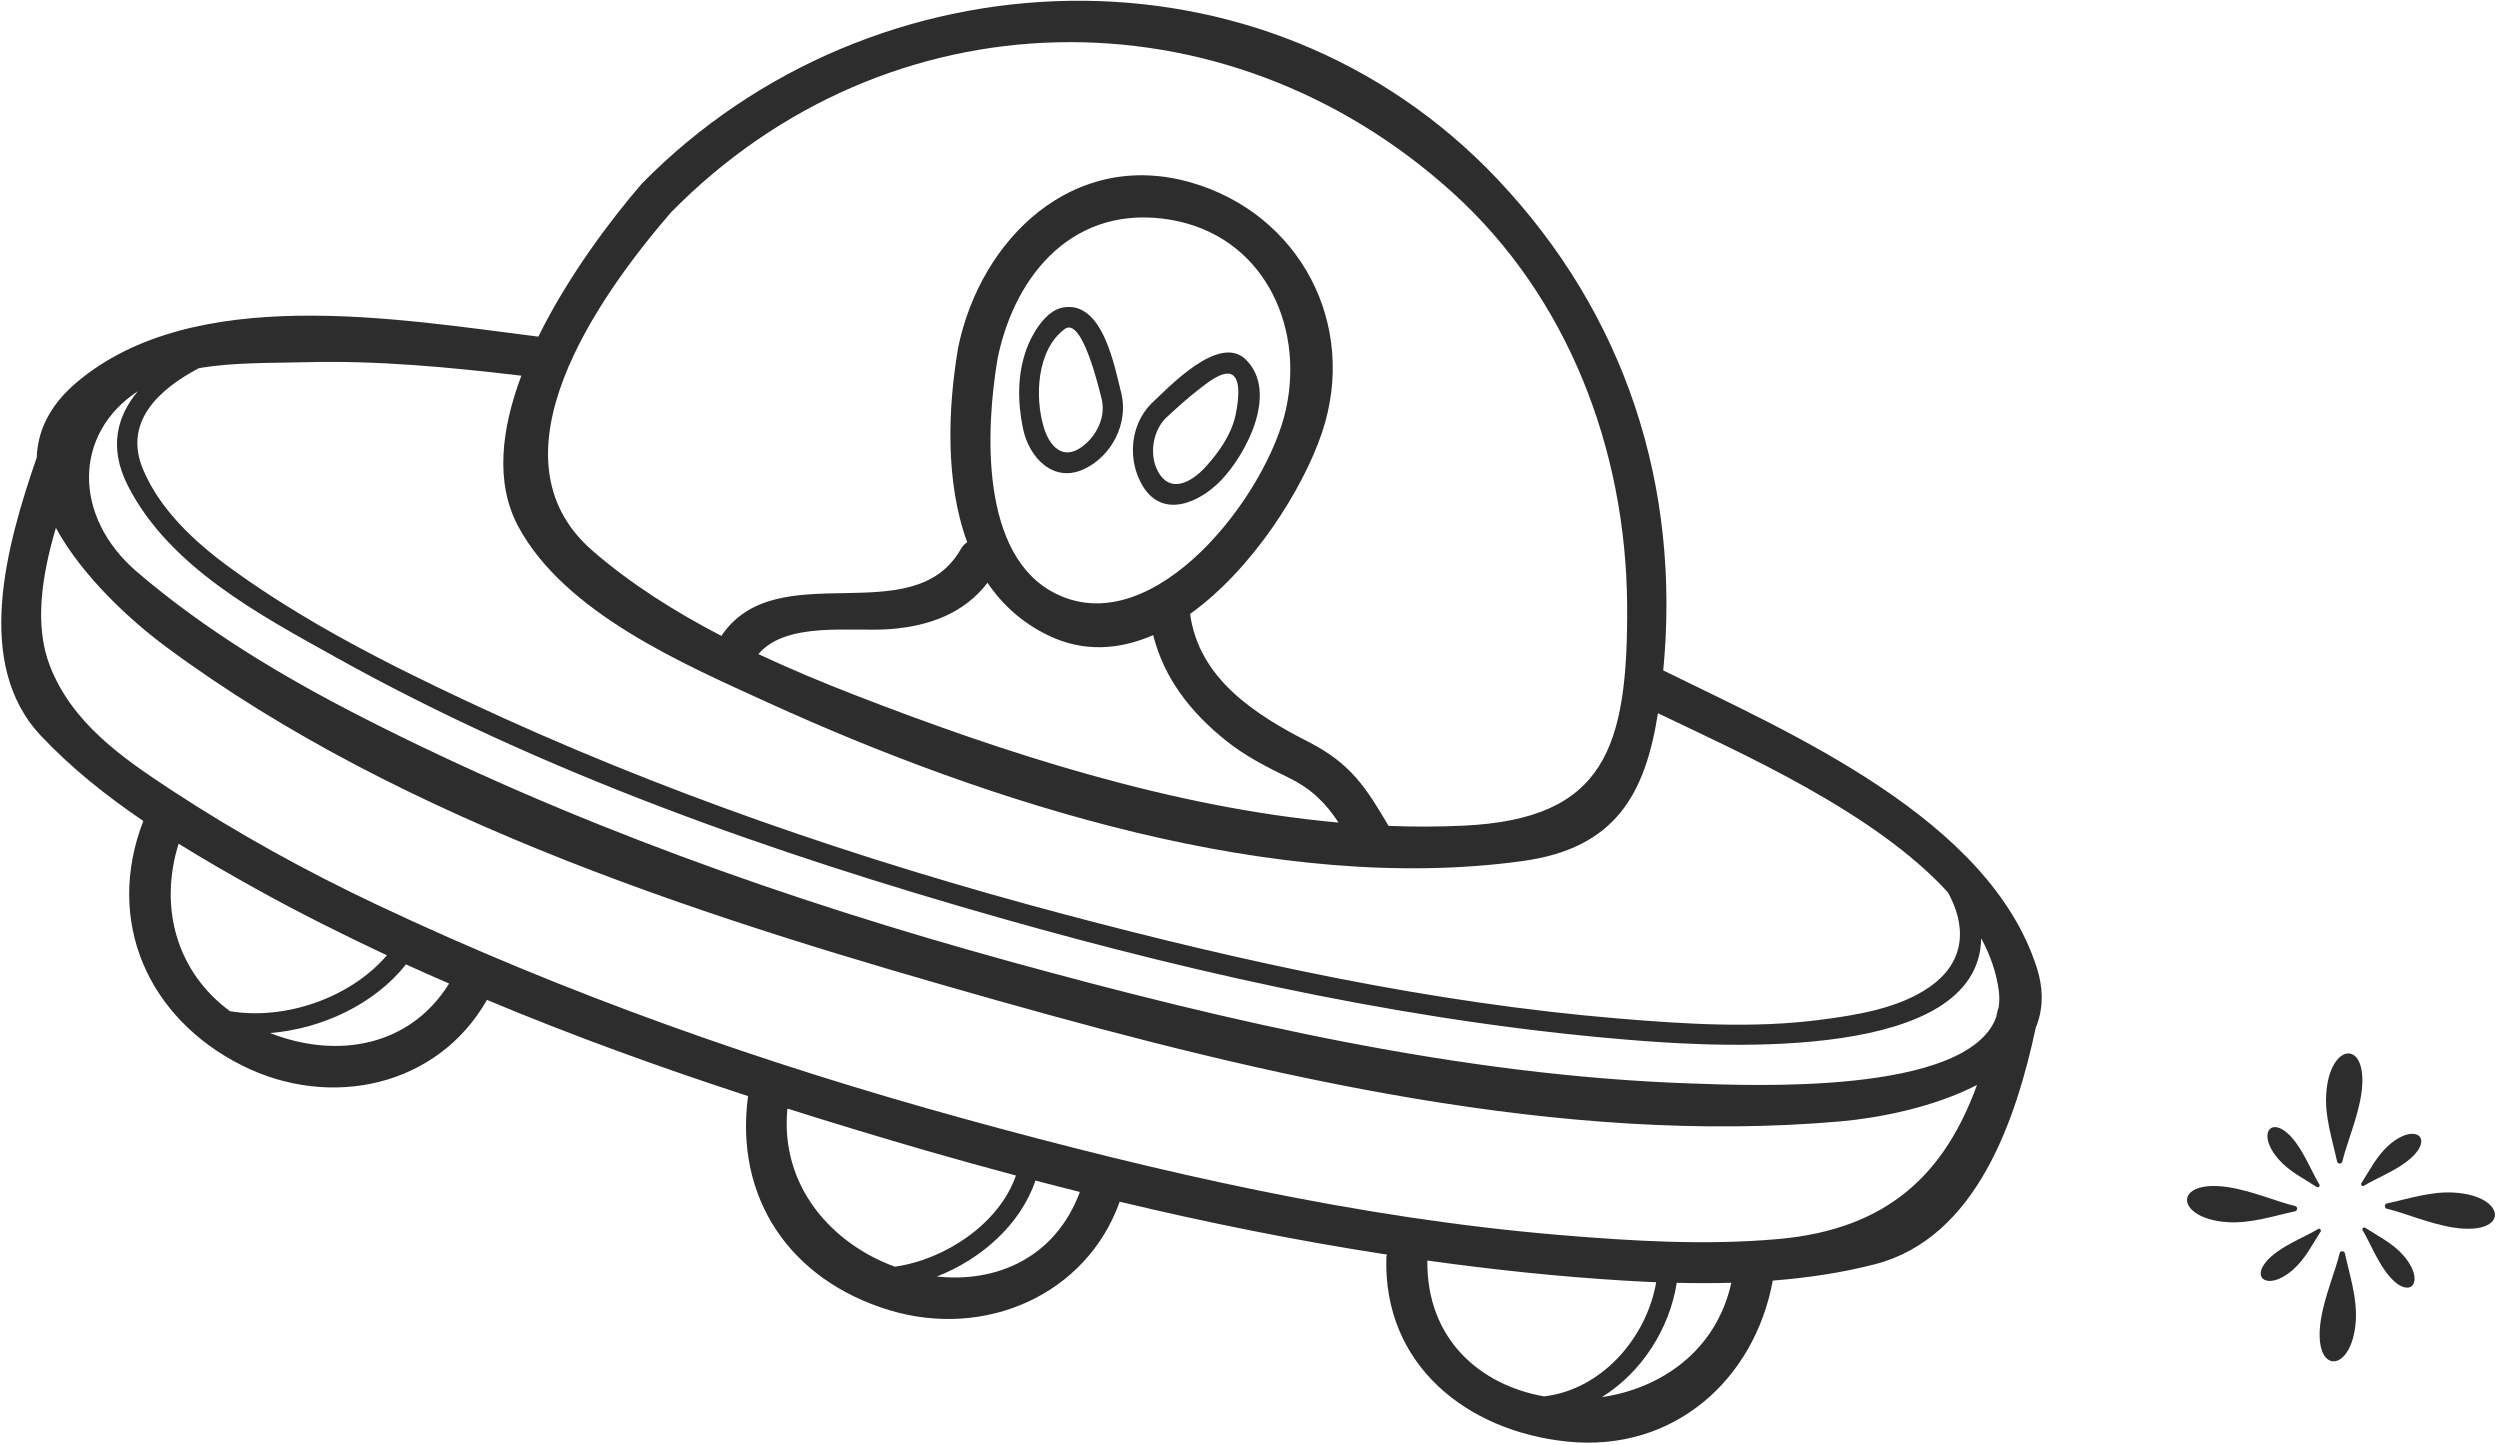 <?xml version="1.0" encoding="UTF-8" standalone="no"?>
<!DOCTYPE svg PUBLIC "-//W3C//DTD SVG 1.1//EN" "http://www.w3.org/Graphics/SVG/1.1/DTD/svg11.dtd">
<svg width="100%" height="100%" viewBox="0 0 275 159" version="1.1" xmlns="http://www.w3.org/2000/svg" fill="white" xmlns:xlink="http://www.w3.org/1999/xlink" xml:space="preserve" xmlns:serif="http://www.serif.com/" style="fill-rule:evenodd;clip-rule:evenodd;stroke-linejoin:round;stroke-miterlimit:2;">
    <g transform="matrix(1,0,0,1,-304.741,-198.245)">
        <g transform="matrix(0.366,0,0,0.366,39.601,41.963)">
            <path d="M1258.84,799.394C1237.08,801.326 1215.02,800.001 1193.3,798.186C1132.72,793.123 1072.69,779.34 1014.2,763.24C953.938,746.651 894.534,725.737 837.983,699.04C816.529,688.91 795.706,677.447 775.876,664.415C761.24,654.797 746.189,644.406 739.47,627.252C734.626,614.878 737.034,599.899 741.222,585.647C749.146,600.181 763.578,613.426 774.302,621.383C846.195,674.7 939.765,703.895 1024.78,727.864C1104.99,750.479 1193.8,771.458 1277.76,764.012C1288.71,763.039 1305.51,759.887 1318.61,753.072C1309.05,779.352 1292.23,796.434 1258.84,799.394ZM1205.85,846.903C1217.73,839.544 1226.21,826.458 1228.36,812.546C1233.83,812.681 1239.3,812.684 1244.77,812.534C1240.28,832.916 1223.71,844.307 1205.85,846.903ZM1153.41,805.851C1173.14,808.595 1192.94,810.707 1212.78,811.894C1215.9,812.08 1219.03,812.243 1222.18,812.369C1219.3,829.184 1205.67,844.718 1188.47,846.675C1169.44,843.312 1153.14,829.626 1153.41,805.851ZM1006.01,810.65C1019.33,805.455 1031.16,795.016 1035.63,781.81C1040.07,782.976 1044.52,784.124 1048.98,785.238C1041.53,805.223 1023.71,812.57 1006.01,810.65ZM961.087,760.181C975.05,764.593 989.038,768.841 1003,772.874C1011.88,775.437 1020.8,777.91 1029.76,780.301C1024.71,794.869 1008.36,805.587 993.376,807.699C974.401,800.794 958.792,783.405 961.087,760.181ZM805.585,737.471C821.153,736.245 836.956,728.811 846.451,716.849C850.741,718.82 855.074,720.704 859.407,722.597C847.68,741.491 825.871,745.425 805.585,737.471ZM778.106,680.578C785.753,685.32 793.557,689.797 801.333,694.121C814.179,701.266 827.361,707.838 840.706,714.112C829.66,726.999 810.026,733.673 793.557,730.915C777.673,719.241 772.073,699.986 778.106,680.578ZM765.871,544.569C759.566,552.108 757.024,561.533 762.869,572.997C775.3,597.387 802.46,611.792 825.387,624.562C887.851,659.358 956.543,683.415 1025.12,702.91C1087.8,720.725 1152.47,734.791 1217.54,739.803C1242.19,741.699 1319.2,746.038 1319.87,709.004C1322.6,714.064 1324.46,719.349 1325.17,724.884C1325.4,726.705 1325.34,728.393 1325.07,729.989C1325.02,730.169 1324.9,730.278 1324.86,730.47C1324.7,731.242 1324.52,731.972 1324.36,732.736C1315.65,756.314 1249.84,753.213 1232.87,752.639C1163.69,750.307 1094.53,734.298 1028.05,715.996C961.174,697.588 895.008,674.091 833.167,642.516C809.299,630.328 785.979,616.335 765.588,598.865C746.225,582.276 746.43,557.315 765.871,544.569ZM815.934,535.869C837.688,535.272 859.512,537.363 881.12,539.911C875.092,555.95 873.133,572.122 880.194,585.241C894.206,611.266 929.984,626.635 955.215,638.147C1021.8,668.532 1107.95,696.032 1182.06,685.782C1210.07,681.909 1218.87,665.587 1222.72,641.362C1247.46,653.243 1287.83,671.029 1309.89,695.22C1315.2,704.86 1315.59,715.788 1304.37,723.619C1295.07,730.121 1282.22,732.122 1271.23,733.538C1251.39,736.086 1230.96,734.782 1211.12,733.135C1154.66,728.445 1098.65,716.23 1044,701.714C982.758,685.449 922.358,664.767 864.96,637.843C840.333,626.293 815.438,613.604 793.416,597.534C782.98,589.92 772.505,580.194 767.424,568.087C761.391,553.712 772.298,543.949 784.179,537.663C794.558,535.858 806.144,536.14 815.934,535.869ZM1021.22,602.147C1025.62,608.664 1031.56,614.13 1039.43,617.946C1050.1,623.123 1060.88,622.303 1071.01,617.883C1074.28,630.836 1082.21,641.089 1093.08,649.749C1098.73,654.247 1105.07,657.486 1111.53,660.629C1118.96,664.244 1123.03,668.652 1126.72,674.217C1076.8,669.755 1025.96,653.249 980.829,635.686C971.363,632.002 961.784,628.003 952.361,623.586C960.844,613.601 980.423,616.981 992.063,616.068C1003.85,615.145 1014.25,611.269 1021.22,602.147ZM1041.99,605.551C1018.79,594.298 1020.66,555.872 1024.27,534.65C1029.64,508.718 1047.78,488.333 1076.05,493.024C1103.59,497.594 1116.47,524.145 1110.98,549.734C1105.42,575.638 1071.52,619.869 1041.99,605.551ZM1161,484.884C1195.83,516.392 1213.09,562.372 1213.45,608.619C1213.78,652.044 1206.64,673.06 1164.58,675.134C1157.03,675.506 1149.41,675.515 1141.76,675.22C1135.02,663.763 1130.38,656.449 1117.74,650.001C1101.64,641.786 1084.73,630.95 1082.11,611.509C1100.87,598.096 1116,574.033 1121.72,557.101C1132.73,524.481 1114.99,491.182 1082.27,481.819C1047,471.729 1019.15,498.793 1012.41,531.38C1009.32,549.496 1008.43,571.789 1015.12,589.962C1014.39,590.446 1013.72,591.101 1013.19,592.035C998.767,617.348 957.929,593.297 941.237,618.111C927.367,610.911 914.122,602.582 902.508,592.522C870.095,564.445 904.032,516.398 926.042,490.882C991.153,424.598 1092.27,422.715 1161,484.884ZM1336.56,717.778C1322.2,673.033 1262.71,647.402 1224.41,628.541C1224.37,628.523 1224.34,628.531 1224.31,628.514C1229.62,573.072 1212.96,521.591 1174.6,480.975C1104.6,406.843 986.841,411.428 917.34,482.179C907.959,493.051 895.162,510.013 886.222,528.174C843.809,522.871 782.602,512.122 747.379,541.993C739.194,548.934 735.75,556.642 735.459,564.514C726.469,590.632 716.243,626.449 736.775,648.186C745.94,657.885 756.417,666.218 767.499,673.739C755.895,703.727 768.773,733.027 797.28,747.276C823.815,760.539 855.985,753.559 870.78,727.516C896.483,738.276 922.767,747.796 949.251,756.423C945.149,786.966 961.748,811.69 991.769,820.78C1020.48,829.475 1050.92,816.209 1060.95,788.165C1087.5,794.52 1114.31,799.914 1141.28,804.064C1141.23,804.352 1141.1,804.572 1141.09,804.884C1140.09,837.113 1165.14,857.122 1195.41,860.257C1227.39,863.562 1251.72,841.72 1257.23,811.879C1267.61,811.062 1277.9,809.556 1287.94,806.963C1318.55,799.061 1330.4,763.264 1336.25,735.939C1338.37,730.776 1338.81,724.8 1336.56,717.778Z" style="fill:rgb(44,45,44);fill-rule:nonzero;"/>
        </g>
        <g transform="matrix(0.366,0,0,0.366,39.601,41.963)">
            <path d="M1072.37,568.523C1069.76,563.553 1070.91,556.554 1074.8,552.648C1078.04,549.653 1081.29,546.669 1084.8,543.979C1086.79,542.447 1091.72,538.288 1094.52,539.511C1097.93,540.992 1096.26,549.634 1095.68,552.119C1094.36,557.832 1090.75,562.877 1086.91,567.164C1082.63,571.948 1076.1,575.599 1072.37,568.523ZM1098.93,535.139C1090.86,527.044 1075.58,543.547 1070.45,548.297C1064.02,554.755 1063.22,565.449 1067.92,573.141C1073.94,583.003 1084.94,578.027 1091.26,571.515C1098.91,563.64 1108.76,545.016 1098.93,535.139Z" style="fill:rgb(44,45,44);fill-rule:nonzero;"/>
        </g>
        <g transform="matrix(0.366,0,0,0.366,39.601,41.963)">
            <path d="M1049.56,561.317C1043.83,565.476 1039.86,561.134 1038.15,555.485C1035.36,546.308 1036.02,532.186 1044.38,525.911C1049.69,521.927 1054.81,544.148 1055.59,547.168C1056.76,552.54 1053.89,558.168 1049.56,561.317ZM1043.84,519.424C1038.57,520.392 1034.49,527.546 1032.89,532.035C1030.16,539.713 1030.25,547.778 1031.86,555.695C1033.64,564.53 1041.09,572.444 1050.47,567.871C1058.6,563.91 1063.45,554.382 1061.52,545.533C1059.43,537.465 1055.99,517.189 1043.84,519.424Z" style="fill:rgb(44,45,44);fill-rule:nonzero;"/>
        </g>
        <g transform="matrix(0.366,0,0,0.366,39.601,41.963)">
            <path d="M1423.56,755.812C1423.12,762.723 1425.38,769.418 1426.83,776.077C1426.99,776.852 1428.21,776.918 1428.4,776.119C1429.67,770.734 1433.02,763.006 1434.09,755.884C1436.59,739.172 1424.57,739.887 1423.56,755.812Z" style="fill:rgb(44,45,44);fill-rule:nonzero;"/>
        </g>
        <g transform="matrix(0.366,0,0,0.366,39.601,41.963)">
            <path d="M1432.45,823.944C1432.89,817.026 1430.62,810.338 1429.18,803.673C1429.02,802.898 1427.8,802.838 1427.61,803.631C1426.33,809.022 1422.99,816.744 1421.92,823.865C1419.42,840.584 1431.44,839.869 1432.45,823.944Z" style="fill:rgb(44,45,44);fill-rule:nonzero;"/>
        </g>
        <g transform="matrix(0.366,0,0,0.366,39.601,41.963)">
            <path d="M1462.07,785.434C1455.16,784.989 1448.46,787.255 1441.8,788.697C1441.03,788.859 1440.97,790.079 1441.76,790.272C1447.14,791.546 1454.87,794.893 1462,795.963C1478.71,798.463 1478,786.437 1462.07,785.434Z" style="fill:rgb(44,45,44);fill-rule:nonzero;"/>
        </g>
        <g transform="matrix(0.366,0,0,0.366,39.601,41.963)">
            <path d="M1393.94,794.316C1400.85,794.76 1407.55,792.495 1414.21,791.053C1414.98,790.89 1415.04,789.671 1414.25,789.478C1408.86,788.204 1401.14,784.857 1394.01,783.787C1377.3,781.287 1378.01,793.312 1393.94,794.316Z" style="fill:rgb(44,45,44);fill-rule:nonzero;"/>
        </g>
        <g transform="matrix(0.366,0,0,0.366,39.601,41.963)">
            <path d="M1442.39,771.179C1438.81,774.322 1436.66,778.673 1434.13,782.603C1433.83,783.06 1434.39,783.685 1434.87,783.39C1438.11,781.395 1443.49,779.274 1447.46,776.329C1456.79,769.436 1450.6,763.944 1442.39,771.179Z" style="fill:rgb(44,45,44);fill-rule:nonzero;"/>
        </g>
        <g transform="matrix(0.366,0,0,0.366,39.601,41.963)">
            <path d="M1413.62,808.565C1417.2,805.428 1419.35,801.077 1421.88,797.147C1422.17,796.69 1421.62,796.065 1421.14,796.359C1417.9,798.354 1412.52,800.476 1408.55,803.421C1399.22,810.32 1405.41,815.806 1413.62,808.565Z" style="fill:rgb(44,45,44);fill-rule:nonzero;"/>
        </g>
        <g transform="matrix(0.366,0,0,0.366,39.601,41.963)">
            <path d="M1446.7,804.256C1443.56,800.68 1439.21,798.535 1435.28,795.999C1434.82,795.698 1434.19,796.269 1434.49,796.744C1436.48,799.977 1438.6,805.35 1441.54,809.328C1448.44,818.655 1453.94,812.471 1446.7,804.256Z" style="fill:rgb(44,45,44);fill-rule:nonzero;"/>
        </g>
        <g transform="matrix(0.366,0,0,0.366,39.601,41.963)">
            <path d="M1409.31,775.494C1412.46,779.07 1416.8,781.215 1420.73,783.751C1421.19,784.051 1421.81,783.481 1421.52,783.006C1419.52,779.773 1417.4,774.4 1414.46,770.422C1407.57,761.095 1402.07,767.279 1409.31,775.494Z" style="fill:rgb(44,45,44);fill-rule:nonzero;"/>
        </g>
    </g>
</svg>
